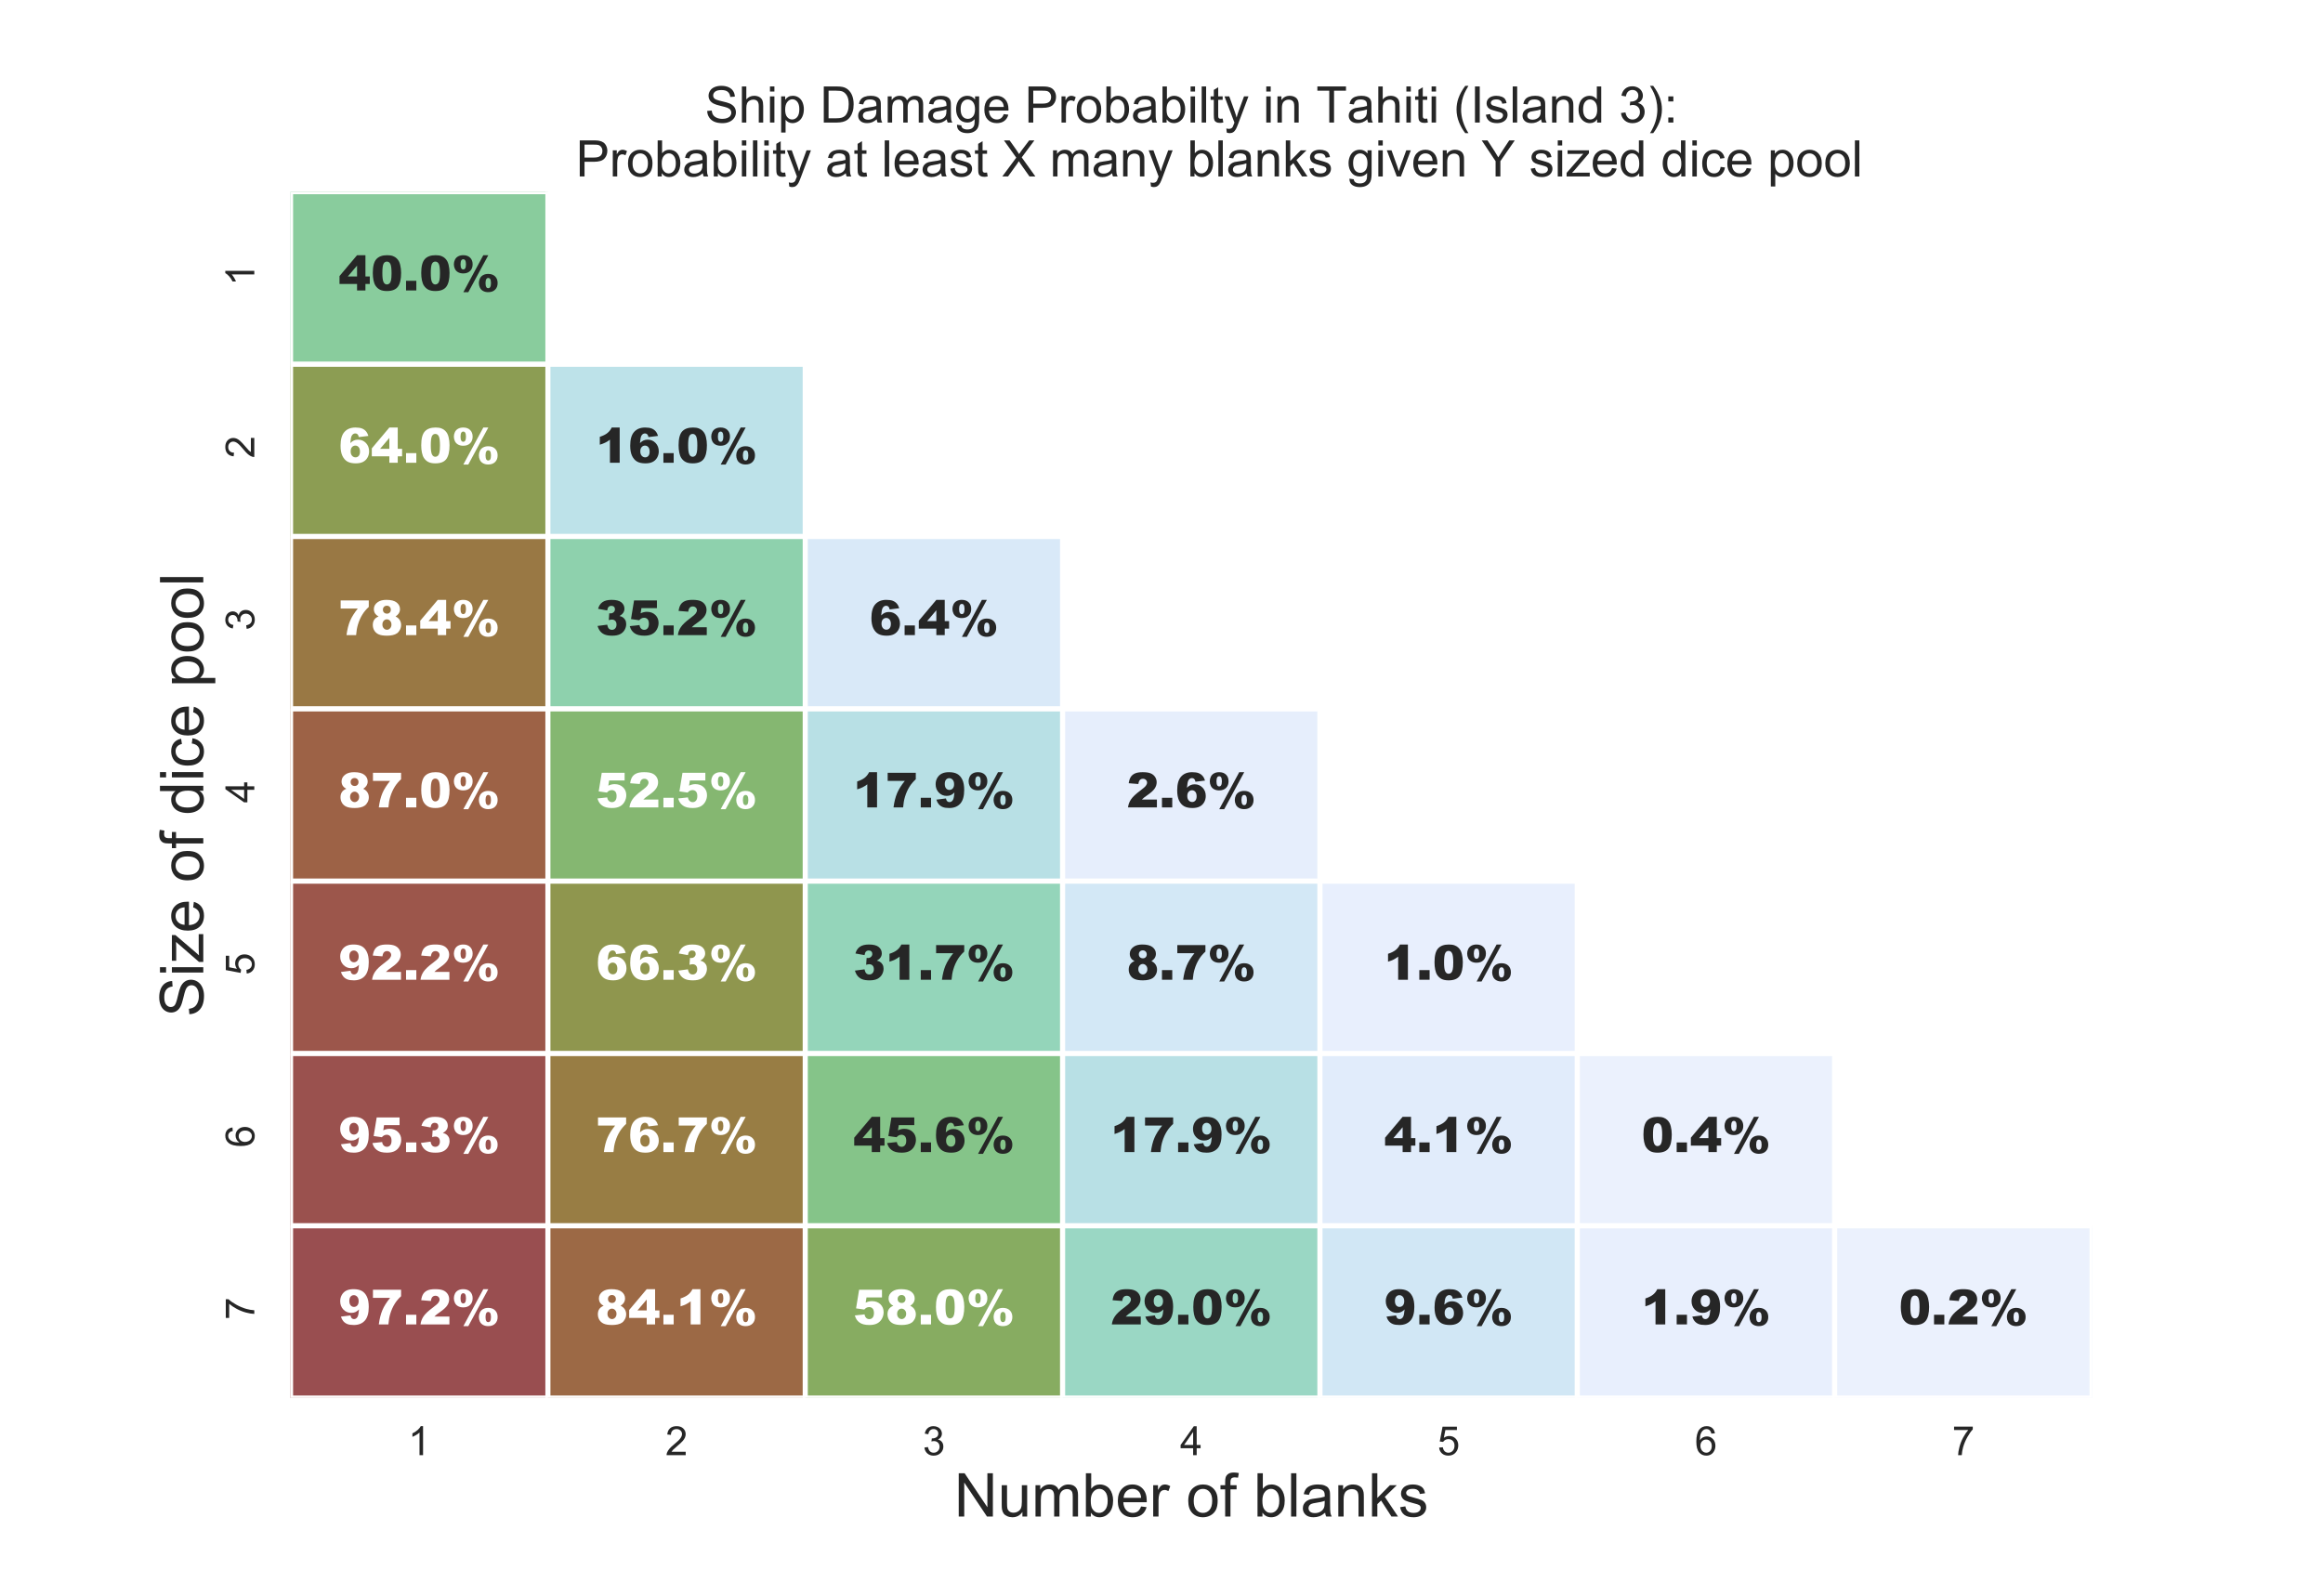 <?xml version="1.0" encoding="utf-8" standalone="no"?>
<!DOCTYPE svg PUBLIC "-//W3C//DTD SVG 1.1//EN"
  "http://www.w3.org/Graphics/SVG/1.1/DTD/svg11.dtd">
<!-- Created with matplotlib (http://matplotlib.org/) -->
<svg height="633pt" version="1.1" viewBox="0 0 921 633" width="921pt" xmlns="http://www.w3.org/2000/svg" xmlns:xlink="http://www.w3.org/1999/xlink">
 <defs>
  <style type="text/css">
*{stroke-linecap:butt;stroke-linejoin:round;}
  </style>
 </defs>
 <g id="figure_1">
  <g id="patch_1">
   <path d="M 0 633.6 
L 921.6 633.6 
L 921.6 0 
L 0 0 
z
" style="fill:#ffffff;"/>
  </g>
  <g id="axes_1">
   <g id="patch_2">
    <path d="M 115.2 554.4 
L 829.44 554.4 
L 829.44 76.032 
L 115.2 76.032 
z
" style="fill:#ffffff;"/>
   </g>
   <g id="matplotlib.axis_1">
    <g id="xtick_1">
     <g id="line2d_1"/>
     <g id="text_1">
      <!-- 1 -->
      <defs>
       <path d="M 37.25 0 
L 28.469 0 
L 28.469 56 
Q 25.297 52.984 20.141 49.953 
Q 14.984 46.922 10.891 45.406 
L 10.891 53.906 
Q 18.266 57.375 23.781 62.297 
Q 29.297 67.234 31.594 71.875 
L 37.25 71.875 
z
" id="ArialMT-31"/>
      </defs>
      <g style="fill:#262626;" transform="translate(161.768 577.053)scale(0.16 -0.16)">
       <use xlink:href="#ArialMT-31"/>
      </g>
     </g>
    </g>
    <g id="xtick_2">
     <g id="line2d_2"/>
     <g id="text_2">
      <!-- 2 -->
      <defs>
       <path d="M 50.344 8.453 
L 50.344 0 
L 3.031 0 
Q 2.938 3.172 4.047 6.109 
Q 5.859 10.938 9.828 15.625 
Q 13.812 20.312 21.344 26.469 
Q 33.016 36.031 37.109 41.625 
Q 41.219 47.219 41.219 52.203 
Q 41.219 57.422 37.469 61 
Q 33.734 64.594 27.734 64.594 
Q 21.391 64.594 17.578 60.781 
Q 13.766 56.984 13.719 50.25 
L 4.688 51.172 
Q 5.609 61.281 11.656 66.578 
Q 17.719 71.875 27.938 71.875 
Q 38.234 71.875 44.234 66.156 
Q 50.25 60.453 50.25 52 
Q 50.25 47.703 48.484 43.547 
Q 46.734 39.406 42.656 34.812 
Q 38.578 30.219 29.109 22.219 
Q 21.188 15.578 18.938 13.203 
Q 16.703 10.844 15.234 8.453 
z
" id="ArialMT-32"/>
      </defs>
      <g style="fill:#262626;" transform="translate(263.803 577.053)scale(0.16 -0.16)">
       <use xlink:href="#ArialMT-32"/>
      </g>
     </g>
    </g>
    <g id="xtick_3">
     <g id="line2d_3"/>
     <g id="text_3">
      <!-- 3 -->
      <defs>
       <path d="M 4.203 18.891 
L 12.984 20.062 
Q 14.5 12.594 18.141 9.297 
Q 21.781 6 27 6 
Q 33.203 6 37.469 10.297 
Q 41.75 14.594 41.75 20.953 
Q 41.75 27 37.797 30.922 
Q 33.844 34.859 27.734 34.859 
Q 25.25 34.859 21.531 33.891 
L 22.516 41.609 
Q 23.391 41.5 23.922 41.5 
Q 29.547 41.5 34.031 44.422 
Q 38.531 47.359 38.531 53.469 
Q 38.531 58.297 35.25 61.469 
Q 31.984 64.656 26.812 64.656 
Q 21.688 64.656 18.266 61.422 
Q 14.844 58.203 13.875 51.766 
L 5.078 53.328 
Q 6.688 62.156 12.391 67.016 
Q 18.109 71.875 26.609 71.875 
Q 32.469 71.875 37.391 69.359 
Q 42.328 66.844 44.938 62.5 
Q 47.562 58.156 47.562 53.266 
Q 47.562 48.641 45.062 44.828 
Q 42.578 41.016 37.703 38.766 
Q 44.047 37.312 47.562 32.688 
Q 51.078 28.078 51.078 21.141 
Q 51.078 11.766 44.234 5.25 
Q 37.406 -1.266 26.953 -1.266 
Q 17.531 -1.266 11.297 4.344 
Q 5.078 9.969 4.203 18.891 
" id="ArialMT-33"/>
      </defs>
      <g style="fill:#262626;" transform="translate(365.837 577.053)scale(0.16 -0.16)">
       <use xlink:href="#ArialMT-33"/>
      </g>
     </g>
    </g>
    <g id="xtick_4">
     <g id="line2d_4"/>
     <g id="text_4">
      <!-- 4 -->
      <defs>
       <path d="M 32.328 0 
L 32.328 17.141 
L 1.266 17.141 
L 1.266 25.203 
L 33.938 71.578 
L 41.109 71.578 
L 41.109 25.203 
L 50.781 25.203 
L 50.781 17.141 
L 41.109 17.141 
L 41.109 0 
z
M 32.328 25.203 
L 32.328 57.469 
L 9.906 25.203 
z
" id="ArialMT-34"/>
      </defs>
      <g style="fill:#262626;" transform="translate(467.871 577.053)scale(0.16 -0.16)">
       <use xlink:href="#ArialMT-34"/>
      </g>
     </g>
    </g>
    <g id="xtick_5">
     <g id="line2d_5"/>
     <g id="text_5">
      <!-- 5 -->
      <defs>
       <path d="M 4.156 18.75 
L 13.375 19.531 
Q 14.406 12.797 18.141 9.391 
Q 21.875 6 27.156 6 
Q 33.5 6 37.891 10.781 
Q 42.281 15.578 42.281 23.484 
Q 42.281 31 38.062 35.344 
Q 33.844 39.703 27 39.703 
Q 22.75 39.703 19.328 37.766 
Q 15.922 35.844 13.969 32.766 
L 5.719 33.844 
L 12.641 70.609 
L 48.25 70.609 
L 48.25 62.203 
L 19.672 62.203 
L 15.828 42.969 
Q 22.266 47.469 29.344 47.469 
Q 38.719 47.469 45.156 40.969 
Q 51.609 34.469 51.609 24.266 
Q 51.609 14.547 45.953 7.469 
Q 39.062 -1.219 27.156 -1.219 
Q 17.391 -1.219 11.203 4.25 
Q 5.031 9.719 4.156 18.75 
" id="ArialMT-35"/>
      </defs>
      <g style="fill:#262626;" transform="translate(569.906 577.053)scale(0.16 -0.16)">
       <use xlink:href="#ArialMT-35"/>
      </g>
     </g>
    </g>
    <g id="xtick_6">
     <g id="line2d_6"/>
     <g id="text_6">
      <!-- 6 -->
      <defs>
       <path d="M 49.75 54.047 
L 41.016 53.375 
Q 39.844 58.547 37.703 60.891 
Q 34.125 64.656 28.906 64.656 
Q 24.703 64.656 21.531 62.312 
Q 17.391 59.281 14.984 53.469 
Q 12.594 47.656 12.5 36.922 
Q 15.672 41.75 20.266 44.094 
Q 24.859 46.438 29.891 46.438 
Q 38.672 46.438 44.844 39.969 
Q 51.031 33.5 51.031 23.25 
Q 51.031 16.5 48.125 10.719 
Q 45.219 4.938 40.141 1.859 
Q 35.062 -1.219 28.609 -1.219 
Q 17.625 -1.219 10.688 6.859 
Q 3.766 14.938 3.766 33.5 
Q 3.766 54.25 11.422 63.672 
Q 18.109 71.875 29.438 71.875 
Q 37.891 71.875 43.281 67.141 
Q 48.688 62.406 49.75 54.047 
M 13.875 23.188 
Q 13.875 18.656 15.797 14.5 
Q 17.719 10.359 21.188 8.172 
Q 24.656 6 28.469 6 
Q 34.031 6 38.031 10.484 
Q 42.047 14.984 42.047 22.703 
Q 42.047 30.125 38.078 34.391 
Q 34.125 38.672 28.125 38.672 
Q 22.172 38.672 18.016 34.391 
Q 13.875 30.125 13.875 23.188 
" id="ArialMT-36"/>
      </defs>
      <g style="fill:#262626;" transform="translate(671.94 577.053)scale(0.16 -0.16)">
       <use xlink:href="#ArialMT-36"/>
      </g>
     </g>
    </g>
    <g id="xtick_7">
     <g id="line2d_7"/>
     <g id="text_7">
      <!-- 7 -->
      <defs>
       <path d="M 4.734 62.203 
L 4.734 70.656 
L 51.078 70.656 
L 51.078 63.812 
Q 44.234 56.547 37.516 44.484 
Q 30.812 32.422 27.156 19.672 
Q 24.516 10.688 23.781 0 
L 14.75 0 
Q 14.891 8.453 18.062 20.406 
Q 21.234 32.375 27.172 43.484 
Q 33.109 54.594 39.797 62.203 
z
" id="ArialMT-37"/>
      </defs>
      <g style="fill:#262626;" transform="translate(773.974 577.053)scale(0.16 -0.16)">
       <use xlink:href="#ArialMT-37"/>
      </g>
     </g>
    </g>
    <g id="text_8">
     <!-- Number of blanks -->
     <defs>
      <path d="M 7.625 0 
L 7.625 71.578 
L 17.328 71.578 
L 54.938 15.375 
L 54.938 71.578 
L 64.016 71.578 
L 64.016 0 
L 54.297 0 
L 16.703 56.25 
L 16.703 0 
z
" id="ArialMT-4e"/>
      <path d="M 40.578 0 
L 40.578 7.625 
Q 34.516 -1.172 24.125 -1.172 
Q 19.531 -1.172 15.547 0.578 
Q 11.578 2.344 9.641 5 
Q 7.719 7.672 6.938 11.531 
Q 6.391 14.109 6.391 19.734 
L 6.391 51.859 
L 15.188 51.859 
L 15.188 23.094 
Q 15.188 16.219 15.719 13.812 
Q 16.547 10.359 19.234 8.375 
Q 21.922 6.391 25.875 6.391 
Q 29.828 6.391 33.297 8.422 
Q 36.766 10.453 38.203 13.938 
Q 39.656 17.438 39.656 24.078 
L 39.656 51.859 
L 48.438 51.859 
L 48.438 0 
z
" id="ArialMT-75"/>
      <path d="M 6.594 0 
L 6.594 51.859 
L 14.453 51.859 
L 14.453 44.578 
Q 16.891 48.391 20.938 50.703 
Q 25 53.031 30.172 53.031 
Q 35.938 53.031 39.625 50.641 
Q 43.312 48.25 44.828 43.953 
Q 50.984 53.031 60.844 53.031 
Q 68.562 53.031 72.703 48.75 
Q 76.859 44.484 76.859 35.594 
L 76.859 0 
L 68.109 0 
L 68.109 32.672 
Q 68.109 37.938 67.25 40.25 
Q 66.406 42.578 64.156 43.984 
Q 61.922 45.406 58.891 45.406 
Q 53.422 45.406 49.797 41.766 
Q 46.188 38.141 46.188 30.125 
L 46.188 0 
L 37.406 0 
L 37.406 33.688 
Q 37.406 39.547 35.25 42.469 
Q 33.109 45.406 28.219 45.406 
Q 24.516 45.406 21.359 43.453 
Q 18.219 41.5 16.797 37.734 
Q 15.375 33.984 15.375 26.906 
L 15.375 0 
z
" id="ArialMT-6d"/>
      <path d="M 14.703 0 
L 6.547 0 
L 6.547 71.578 
L 15.328 71.578 
L 15.328 46.047 
Q 20.906 53.031 29.547 53.031 
Q 34.328 53.031 38.594 51.094 
Q 42.875 49.172 45.625 45.672 
Q 48.391 42.188 49.953 37.25 
Q 51.516 32.328 51.516 26.703 
Q 51.516 13.375 44.922 6.094 
Q 38.328 -1.172 29.109 -1.172 
Q 19.922 -1.172 14.703 6.5 
z
M 14.594 26.312 
Q 14.594 17 17.141 12.844 
Q 21.297 6.062 28.375 6.062 
Q 34.125 6.062 38.328 11.062 
Q 42.531 16.062 42.531 25.984 
Q 42.531 36.141 38.5 40.969 
Q 34.469 45.797 28.766 45.797 
Q 23 45.797 18.797 40.797 
Q 14.594 35.797 14.594 26.312 
" id="ArialMT-62"/>
      <path d="M 42.094 16.703 
L 51.172 15.578 
Q 49.031 7.625 43.219 3.219 
Q 37.406 -1.172 28.375 -1.172 
Q 17 -1.172 10.328 5.828 
Q 3.656 12.844 3.656 25.484 
Q 3.656 38.578 10.391 45.797 
Q 17.141 53.031 27.875 53.031 
Q 38.281 53.031 44.875 45.953 
Q 51.469 38.875 51.469 26.031 
Q 51.469 25.25 51.422 23.688 
L 12.75 23.688 
Q 13.234 15.141 17.578 10.594 
Q 21.922 6.062 28.422 6.062 
Q 33.25 6.062 36.672 8.594 
Q 40.094 11.141 42.094 16.703 
M 13.234 30.906 
L 42.188 30.906 
Q 41.609 37.453 38.875 40.719 
Q 34.672 45.797 27.984 45.797 
Q 21.922 45.797 17.797 41.75 
Q 13.672 37.703 13.234 30.906 
" id="ArialMT-65"/>
      <path d="M 6.5 0 
L 6.5 51.859 
L 14.406 51.859 
L 14.406 44 
Q 17.438 49.516 20 51.266 
Q 22.562 53.031 25.641 53.031 
Q 30.078 53.031 34.672 50.203 
L 31.641 42.047 
Q 28.422 43.953 25.203 43.953 
Q 22.312 43.953 20.016 42.219 
Q 17.719 40.484 16.75 37.406 
Q 15.281 32.719 15.281 27.156 
L 15.281 0 
z
" id="ArialMT-72"/>
      <path id="ArialMT-20"/>
      <path d="M 3.328 25.922 
Q 3.328 40.328 11.328 47.266 
Q 18.016 53.031 27.641 53.031 
Q 38.328 53.031 45.109 46.016 
Q 51.906 39.016 51.906 26.656 
Q 51.906 16.656 48.906 10.906 
Q 45.906 5.172 40.156 2 
Q 34.422 -1.172 27.641 -1.172 
Q 16.75 -1.172 10.031 5.812 
Q 3.328 12.797 3.328 25.922 
M 12.359 25.922 
Q 12.359 15.969 16.703 11.016 
Q 21.047 6.062 27.641 6.062 
Q 34.188 6.062 38.531 11.031 
Q 42.875 16.016 42.875 26.219 
Q 42.875 35.844 38.5 40.797 
Q 34.125 45.75 27.641 45.75 
Q 21.047 45.75 16.703 40.812 
Q 12.359 35.891 12.359 25.922 
" id="ArialMT-6f"/>
      <path d="M 8.688 0 
L 8.688 45.016 
L 0.922 45.016 
L 0.922 51.859 
L 8.688 51.859 
L 8.688 57.375 
Q 8.688 62.594 9.625 65.141 
Q 10.891 68.562 14.078 70.672 
Q 17.281 72.797 23.047 72.797 
Q 26.766 72.797 31.25 71.922 
L 29.938 64.266 
Q 27.203 64.75 24.75 64.75 
Q 20.75 64.75 19.094 63.031 
Q 17.438 61.328 17.438 56.641 
L 17.438 51.859 
L 27.547 51.859 
L 27.547 45.016 
L 17.438 45.016 
L 17.438 0 
z
" id="ArialMT-66"/>
      <path d="M 6.391 0 
L 6.391 71.578 
L 15.188 71.578 
L 15.188 0 
z
" id="ArialMT-6c"/>
      <path d="M 40.438 6.391 
Q 35.547 2.25 31.031 0.531 
Q 26.516 -1.172 21.344 -1.172 
Q 12.797 -1.172 8.203 3 
Q 3.609 7.172 3.609 13.672 
Q 3.609 17.484 5.344 20.625 
Q 7.078 23.781 9.891 25.688 
Q 12.703 27.594 16.219 28.562 
Q 18.797 29.25 24.031 29.891 
Q 34.672 31.156 39.703 32.906 
Q 39.75 34.719 39.75 35.203 
Q 39.75 40.578 37.25 42.781 
Q 33.891 45.75 27.25 45.75 
Q 21.047 45.75 18.094 43.578 
Q 15.141 41.406 13.719 35.891 
L 5.125 37.062 
Q 6.297 42.578 8.984 45.969 
Q 11.672 49.359 16.75 51.188 
Q 21.828 53.031 28.516 53.031 
Q 35.156 53.031 39.297 51.469 
Q 43.453 49.906 45.406 47.531 
Q 47.359 45.172 48.141 41.547 
Q 48.578 39.312 48.578 33.453 
L 48.578 21.734 
Q 48.578 9.469 49.141 6.219 
Q 49.703 2.984 51.375 0 
L 42.188 0 
Q 40.828 2.734 40.438 6.391 
M 39.703 26.031 
Q 34.906 24.078 25.344 22.703 
Q 19.922 21.922 17.672 20.938 
Q 15.438 19.969 14.203 18.094 
Q 12.984 16.219 12.984 13.922 
Q 12.984 10.406 15.641 8.062 
Q 18.312 5.719 23.438 5.719 
Q 28.516 5.719 32.469 7.938 
Q 36.422 10.156 38.281 14.016 
Q 39.703 17 39.703 22.797 
z
" id="ArialMT-61"/>
      <path d="M 6.594 0 
L 6.594 51.859 
L 14.5 51.859 
L 14.5 44.484 
Q 20.219 53.031 31 53.031 
Q 35.688 53.031 39.625 51.344 
Q 43.562 49.656 45.516 46.922 
Q 47.469 44.188 48.25 40.438 
Q 48.734 37.984 48.734 31.891 
L 48.734 0 
L 39.938 0 
L 39.938 31.547 
Q 39.938 36.922 38.906 39.578 
Q 37.891 42.234 35.281 43.812 
Q 32.672 45.406 29.156 45.406 
Q 23.531 45.406 19.453 41.844 
Q 15.375 38.281 15.375 28.328 
L 15.375 0 
z
" id="ArialMT-6e"/>
      <path d="M 6.641 0 
L 6.641 71.578 
L 15.438 71.578 
L 15.438 30.766 
L 36.234 51.859 
L 47.609 51.859 
L 27.781 32.625 
L 49.609 0 
L 38.766 0 
L 21.625 26.516 
L 15.438 20.562 
L 15.438 0 
z
" id="ArialMT-6b"/>
      <path d="M 3.078 15.484 
L 11.766 16.844 
Q 12.5 11.625 15.844 8.844 
Q 19.188 6.062 25.203 6.062 
Q 31.25 6.062 34.172 8.516 
Q 37.109 10.984 37.109 14.312 
Q 37.109 17.281 34.516 19 
Q 32.719 20.172 25.531 21.969 
Q 15.875 24.422 12.141 26.203 
Q 8.406 27.984 6.469 31.125 
Q 4.547 34.281 4.547 38.094 
Q 4.547 41.547 6.125 44.5 
Q 7.719 47.469 10.453 49.422 
Q 12.5 50.922 16.031 51.969 
Q 19.578 53.031 23.641 53.031 
Q 29.734 53.031 34.344 51.266 
Q 38.969 49.516 41.156 46.5 
Q 43.359 43.5 44.188 38.484 
L 35.594 37.312 
Q 35.016 41.312 32.203 43.547 
Q 29.391 45.797 24.266 45.797 
Q 18.219 45.797 15.625 43.797 
Q 13.031 41.797 13.031 39.109 
Q 13.031 37.406 14.109 36.031 
Q 15.188 34.625 17.484 33.688 
Q 18.797 33.203 25.25 31.453 
Q 34.578 28.953 38.25 27.359 
Q 41.938 25.781 44.031 22.75 
Q 46.141 19.734 46.141 15.234 
Q 46.141 10.844 43.578 6.953 
Q 41.016 3.078 36.172 0.953 
Q 31.344 -1.172 25.25 -1.172 
Q 15.141 -1.172 9.844 3.031 
Q 4.547 7.234 3.078 15.484 
" id="ArialMT-73"/>
     </defs>
     <g style="fill:#262626;" transform="translate(378.283 601.411)scale(0.24 -0.24)">
      <use xlink:href="#ArialMT-4e"/>
      <use x="72.217" xlink:href="#ArialMT-75"/>
      <use x="127.832" xlink:href="#ArialMT-6d"/>
      <use x="211.133" xlink:href="#ArialMT-62"/>
      <use x="266.748" xlink:href="#ArialMT-65"/>
      <use x="322.363" xlink:href="#ArialMT-72"/>
      <use x="355.664" xlink:href="#ArialMT-20"/>
      <use x="383.447" xlink:href="#ArialMT-6f"/>
      <use x="439.062" xlink:href="#ArialMT-66"/>
      <use x="466.846" xlink:href="#ArialMT-20"/>
      <use x="494.629" xlink:href="#ArialMT-62"/>
      <use x="550.244" xlink:href="#ArialMT-6c"/>
      <use x="572.461" xlink:href="#ArialMT-61"/>
      <use x="628.076" xlink:href="#ArialMT-6e"/>
      <use x="683.691" xlink:href="#ArialMT-6b"/>
      <use x="733.691" xlink:href="#ArialMT-73"/>
     </g>
    </g>
   </g>
   <g id="matplotlib.axis_2">
    <g id="ytick_1">
     <g id="line2d_8"/>
     <g id="text_9">
      <!-- 7 -->
      <g style="fill:#262626;" transform="translate(100.82 523.402)rotate(-90)scale(0.16 -0.16)">
       <use xlink:href="#ArialMT-37"/>
      </g>
     </g>
    </g>
    <g id="ytick_2">
     <g id="line2d_9"/>
     <g id="text_10">
      <!-- 6 -->
      <g style="fill:#262626;" transform="translate(100.82 455.064)rotate(-90)scale(0.16 -0.16)">
       <use xlink:href="#ArialMT-36"/>
      </g>
     </g>
    </g>
    <g id="ytick_3">
     <g id="line2d_10"/>
     <g id="text_11">
      <!-- 5 -->
      <g style="fill:#262626;" transform="translate(100.82 386.726)rotate(-90)scale(0.16 -0.16)">
       <use xlink:href="#ArialMT-35"/>
      </g>
     </g>
    </g>
    <g id="ytick_4">
     <g id="line2d_11"/>
     <g id="text_12">
      <!-- 4 -->
      <g style="fill:#262626;" transform="translate(100.82 318.387)rotate(-90)scale(0.16 -0.16)">
       <use xlink:href="#ArialMT-34"/>
      </g>
     </g>
    </g>
    <g id="ytick_5">
     <g id="line2d_12"/>
     <g id="text_13">
      <!-- 3 -->
      <g style="fill:#262626;" transform="translate(100.82 250.049)rotate(-90)scale(0.16 -0.16)">
       <use xlink:href="#ArialMT-33"/>
      </g>
     </g>
    </g>
    <g id="ytick_6">
     <g id="line2d_13"/>
     <g id="text_14">
      <!-- 2 -->
      <g style="fill:#262626;" transform="translate(100.82 181.711)rotate(-90)scale(0.16 -0.16)">
       <use xlink:href="#ArialMT-32"/>
      </g>
     </g>
    </g>
    <g id="ytick_7">
     <g id="line2d_14"/>
     <g id="text_15">
      <!-- 1 -->
      <g style="fill:#262626;" transform="translate(100.82 113.372)rotate(-90)scale(0.16 -0.16)">
       <use xlink:href="#ArialMT-31"/>
      </g>
     </g>
    </g>
    <g id="text_16">
     <!-- Size of dice pool -->
     <defs>
      <path d="M 4.5 23 
L 13.422 23.781 
Q 14.062 18.406 16.375 14.969 
Q 18.703 11.531 23.578 9.406 
Q 28.469 7.281 34.578 7.281 
Q 39.984 7.281 44.141 8.891 
Q 48.297 10.5 50.312 13.297 
Q 52.344 16.109 52.344 19.438 
Q 52.344 22.797 50.391 25.312 
Q 48.438 27.828 43.953 29.547 
Q 41.062 30.672 31.203 33.031 
Q 21.344 35.406 17.391 37.5 
Q 12.25 40.188 9.734 44.156 
Q 7.234 48.141 7.234 53.078 
Q 7.234 58.5 10.297 63.203 
Q 13.375 67.922 19.281 70.359 
Q 25.203 72.797 32.422 72.797 
Q 40.375 72.797 46.453 70.234 
Q 52.547 67.672 55.812 62.688 
Q 59.078 57.719 59.328 51.422 
L 50.25 50.734 
Q 49.516 57.516 45.281 60.984 
Q 41.062 64.453 32.812 64.453 
Q 24.219 64.453 20.281 61.297 
Q 16.359 58.156 16.359 53.719 
Q 16.359 49.859 19.141 47.359 
Q 21.875 44.875 33.422 42.266 
Q 44.969 39.656 49.266 37.703 
Q 55.516 34.812 58.484 30.391 
Q 61.469 25.984 61.469 20.219 
Q 61.469 14.5 58.203 9.438 
Q 54.938 4.391 48.797 1.578 
Q 42.672 -1.219 35.016 -1.219 
Q 25.297 -1.219 18.719 1.609 
Q 12.156 4.438 8.422 10.125 
Q 4.688 15.828 4.5 23 
" id="ArialMT-53"/>
      <path d="M 6.641 61.469 
L 6.641 71.578 
L 15.438 71.578 
L 15.438 61.469 
z
M 6.641 0 
L 6.641 51.859 
L 15.438 51.859 
L 15.438 0 
z
" id="ArialMT-69"/>
      <path d="M 1.953 0 
L 1.953 7.125 
L 34.969 45.016 
Q 29.344 44.734 25.047 44.734 
L 3.906 44.734 
L 3.906 51.859 
L 46.297 51.859 
L 46.297 46.047 
L 18.219 13.141 
L 12.797 7.125 
Q 18.703 7.562 23.875 7.562 
L 47.859 7.562 
L 47.859 0 
z
" id="ArialMT-7a"/>
      <path d="M 40.234 0 
L 40.234 6.547 
Q 35.297 -1.172 25.734 -1.172 
Q 19.531 -1.172 14.328 2.25 
Q 9.125 5.672 6.266 11.797 
Q 3.422 17.922 3.422 25.875 
Q 3.422 33.641 6 39.969 
Q 8.594 46.297 13.766 49.656 
Q 18.953 53.031 25.344 53.031 
Q 30.031 53.031 33.688 51.047 
Q 37.359 49.078 39.656 45.906 
L 39.656 71.578 
L 48.391 71.578 
L 48.391 0 
z
M 12.453 25.875 
Q 12.453 15.922 16.641 10.984 
Q 20.844 6.062 26.562 6.062 
Q 32.328 6.062 36.344 10.766 
Q 40.375 15.484 40.375 25.141 
Q 40.375 35.797 36.266 40.766 
Q 32.172 45.75 26.172 45.75 
Q 20.312 45.75 16.375 40.969 
Q 12.453 36.188 12.453 25.875 
" id="ArialMT-64"/>
      <path d="M 40.438 19 
L 49.078 17.875 
Q 47.656 8.938 41.812 3.875 
Q 35.984 -1.172 27.484 -1.172 
Q 16.844 -1.172 10.375 5.781 
Q 3.906 12.75 3.906 25.734 
Q 3.906 34.125 6.688 40.422 
Q 9.469 46.734 15.156 49.875 
Q 20.844 53.031 27.547 53.031 
Q 35.984 53.031 41.359 48.75 
Q 46.734 44.484 48.25 36.625 
L 39.703 35.297 
Q 38.484 40.531 35.375 43.156 
Q 32.281 45.797 27.875 45.797 
Q 21.234 45.797 17.078 41.031 
Q 12.938 36.281 12.938 25.984 
Q 12.938 15.531 16.938 10.797 
Q 20.953 6.062 27.391 6.062 
Q 32.562 6.062 36.031 9.234 
Q 39.5 12.406 40.438 19 
" id="ArialMT-63"/>
      <path d="M 6.594 -19.875 
L 6.594 51.859 
L 14.594 51.859 
L 14.594 45.125 
Q 17.438 49.078 21 51.047 
Q 24.562 53.031 29.641 53.031 
Q 36.281 53.031 41.359 49.609 
Q 46.438 46.188 49.016 39.953 
Q 51.609 33.734 51.609 26.312 
Q 51.609 18.359 48.75 11.984 
Q 45.906 5.609 40.453 2.219 
Q 35.016 -1.172 29 -1.172 
Q 24.609 -1.172 21.109 0.688 
Q 17.625 2.547 15.375 5.375 
L 15.375 -19.875 
z
M 14.547 25.641 
Q 14.547 15.625 18.594 10.844 
Q 22.656 6.062 28.422 6.062 
Q 34.281 6.062 38.453 11.016 
Q 42.625 15.969 42.625 26.375 
Q 42.625 36.281 38.547 41.203 
Q 34.469 46.141 28.812 46.141 
Q 23.188 46.141 18.859 40.891 
Q 14.547 35.641 14.547 25.641 
" id="ArialMT-70"/>
     </defs>
     <g style="fill:#262626;" transform="translate(80.597 403.266)rotate(-90)scale(0.24 -0.24)">
      <use xlink:href="#ArialMT-53"/>
      <use x="66.699" xlink:href="#ArialMT-69"/>
      <use x="88.916" xlink:href="#ArialMT-7a"/>
      <use x="138.916" xlink:href="#ArialMT-65"/>
      <use x="194.531" xlink:href="#ArialMT-20"/>
      <use x="222.314" xlink:href="#ArialMT-6f"/>
      <use x="277.93" xlink:href="#ArialMT-66"/>
      <use x="305.713" xlink:href="#ArialMT-20"/>
      <use x="333.496" xlink:href="#ArialMT-64"/>
      <use x="389.111" xlink:href="#ArialMT-69"/>
      <use x="411.328" xlink:href="#ArialMT-63"/>
      <use x="461.328" xlink:href="#ArialMT-65"/>
      <use x="516.943" xlink:href="#ArialMT-20"/>
      <use x="544.727" xlink:href="#ArialMT-70"/>
      <use x="600.342" xlink:href="#ArialMT-6f"/>
      <use x="655.957" xlink:href="#ArialMT-6f"/>
      <use x="711.572" xlink:href="#ArialMT-6c"/>
     </g>
    </g>
   </g>
   <g id="QuadMesh_1">
    <path clip-path="url(#p45ca49df31)" d="M 115.2 554.4 
L 217.234 554.4 
L 217.234 486.062 
L 115.2 486.062 
L 115.2 554.4 
" style="fill:#994e50;stroke:#ffffff;stroke-width:2;"/>
    <path clip-path="url(#p45ca49df31)" d="M 217.234 554.4 
L 319.269 554.4 
L 319.269 486.062 
L 217.234 486.062 
L 217.234 554.4 
" style="fill:#9c6945;stroke:#ffffff;stroke-width:2;"/>
    <path clip-path="url(#p45ca49df31)" d="M 319.269 554.4 
L 421.303 554.4 
L 421.303 486.062 
L 319.269 486.062 
L 319.269 554.4 
" style="fill:#87ac61;stroke:#ffffff;stroke-width:2;"/>
    <path clip-path="url(#p45ca49df31)" d="M 421.303 554.4 
L 523.337 554.4 
L 523.337 486.062 
L 421.303 486.062 
L 421.303 554.4 
" style="fill:#9ad7c4;stroke:#ffffff;stroke-width:2;"/>
    <path clip-path="url(#p45ca49df31)" d="M 523.337 554.4 
L 625.371 554.4 
L 625.371 486.062 
L 523.337 486.062 
L 523.337 554.4 
" style="fill:#d1e7f5;stroke:#ffffff;stroke-width:2;"/>
    <path clip-path="url(#p45ca49df31)" d="M 625.371 554.4 
L 727.406 554.4 
L 727.406 486.062 
L 625.371 486.062 
L 625.371 554.4 
" style="fill:#e8effd;stroke:#ffffff;stroke-width:2;"/>
    <path clip-path="url(#p45ca49df31)" d="M 727.406 554.4 
L 829.44 554.4 
L 829.44 486.062 
L 727.406 486.062 
L 727.406 554.4 
" style="fill:#ebf1fd;stroke:#ffffff;stroke-width:2;"/>
    <path clip-path="url(#p45ca49df31)" d="M 115.2 486.062 
L 217.234 486.062 
L 217.234 417.723 
L 115.2 417.723 
L 115.2 486.062 
" style="fill:#9a514e;stroke:#ffffff;stroke-width:2;"/>
    <path clip-path="url(#p45ca49df31)" d="M 217.234 486.062 
L 319.269 486.062 
L 319.269 417.723 
L 217.234 417.723 
L 217.234 486.062 
" style="fill:#987d44;stroke:#ffffff;stroke-width:2;"/>
    <path clip-path="url(#p45ca49df31)" d="M 319.269 486.062 
L 421.303 486.062 
L 421.303 417.723 
L 319.269 417.723 
L 319.269 486.062 
" style="fill:#85c489;stroke:#ffffff;stroke-width:2;"/>
    <path clip-path="url(#p45ca49df31)" d="M 421.303 486.062 
L 523.337 486.062 
L 523.337 417.723 
L 421.303 417.723 
L 421.303 486.062 
" style="fill:#b8e0e5;stroke:#ffffff;stroke-width:2;"/>
    <path clip-path="url(#p45ca49df31)" d="M 523.337 486.062 
L 625.371 486.062 
L 625.371 417.723 
L 523.337 417.723 
L 523.337 486.062 
" style="fill:#e1ecfb;stroke:#ffffff;stroke-width:2;"/>
    <path clip-path="url(#p45ca49df31)" d="M 625.371 486.062 
L 727.406 486.062 
L 727.406 417.723 
L 625.371 417.723 
L 625.371 486.062 
" style="fill:#ebf1fd;stroke:#ffffff;stroke-width:2;"/>
    <path clip-path="url(#p45ca49df31)" d="M 727.406 486.062 
L 829.44 486.062 
L 829.44 417.723 
L 727.406 417.723 
L 727.406 486.062 
" style="fill:none;stroke:#ffffff;stroke-width:2;"/>
    <path clip-path="url(#p45ca49df31)" d="M 115.2 417.723 
L 217.234 417.723 
L 217.234 349.385 
L 115.2 349.385 
L 115.2 417.723 
" style="fill:#9c564b;stroke:#ffffff;stroke-width:2;"/>
    <path clip-path="url(#p45ca49df31)" d="M 217.234 417.723 
L 319.269 417.723 
L 319.269 349.385 
L 217.234 349.385 
L 217.234 417.723 
" style="fill:#8f964e;stroke:#ffffff;stroke-width:2;"/>
    <path clip-path="url(#p45ca49df31)" d="M 319.269 417.723 
L 421.303 417.723 
L 421.303 349.385 
L 319.269 349.385 
L 319.269 417.723 
" style="fill:#94d5ba;stroke:#ffffff;stroke-width:2;"/>
    <path clip-path="url(#p45ca49df31)" d="M 421.303 417.723 
L 523.337 417.723 
L 523.337 349.385 
L 421.303 349.385 
L 421.303 417.723 
" style="fill:#d3e8f6;stroke:#ffffff;stroke-width:2;"/>
    <path clip-path="url(#p45ca49df31)" d="M 523.337 417.723 
L 625.371 417.723 
L 625.371 349.385 
L 523.337 349.385 
L 523.337 417.723 
" style="fill:#e8effd;stroke:#ffffff;stroke-width:2;"/>
    <path clip-path="url(#p45ca49df31)" d="M 625.371 417.723 
L 727.406 417.723 
L 727.406 349.385 
L 625.371 349.385 
L 625.371 417.723 
" style="fill:none;stroke:#ffffff;stroke-width:2;"/>
    <path clip-path="url(#p45ca49df31)" d="M 727.406 417.723 
L 829.44 417.723 
L 829.44 349.385 
L 727.406 349.385 
L 727.406 417.723 
" style="fill:none;stroke:#ffffff;stroke-width:2;"/>
    <path clip-path="url(#p45ca49df31)" d="M 115.2 349.385 
L 217.234 349.385 
L 217.234 281.047 
L 115.2 281.047 
L 115.2 349.385 
" style="fill:#9d6246;stroke:#ffffff;stroke-width:2;"/>
    <path clip-path="url(#p45ca49df31)" d="M 217.234 349.385 
L 319.269 349.385 
L 319.269 281.047 
L 217.234 281.047 
L 217.234 349.385 
" style="fill:#85b771;stroke:#ffffff;stroke-width:2;"/>
    <path clip-path="url(#p45ca49df31)" d="M 319.269 349.385 
L 421.303 349.385 
L 421.303 281.047 
L 319.269 281.047 
L 319.269 349.385 
" style="fill:#b8e0e5;stroke:#ffffff;stroke-width:2;"/>
    <path clip-path="url(#p45ca49df31)" d="M 421.303 349.385 
L 523.337 349.385 
L 523.337 281.047 
L 421.303 281.047 
L 421.303 349.385 
" style="fill:#e6eefc;stroke:#ffffff;stroke-width:2;"/>
    <path clip-path="url(#p45ca49df31)" d="M 523.337 349.385 
L 625.371 349.385 
L 625.371 281.047 
L 523.337 281.047 
L 523.337 349.385 
" style="fill:none;stroke:#ffffff;stroke-width:2;"/>
    <path clip-path="url(#p45ca49df31)" d="M 625.371 349.385 
L 727.406 349.385 
L 727.406 281.047 
L 625.371 281.047 
L 625.371 349.385 
" style="fill:none;stroke:#ffffff;stroke-width:2;"/>
    <path clip-path="url(#p45ca49df31)" d="M 727.406 349.385 
L 829.44 349.385 
L 829.44 281.047 
L 727.406 281.047 
L 727.406 349.385 
" style="fill:none;stroke:#ffffff;stroke-width:2;"/>
    <path clip-path="url(#p45ca49df31)" d="M 115.2 281.047 
L 217.234 281.047 
L 217.234 212.709 
L 115.2 212.709 
L 115.2 281.047 
" style="fill:#997844;stroke:#ffffff;stroke-width:2;"/>
    <path clip-path="url(#p45ca49df31)" d="M 217.234 281.047 
L 319.269 281.047 
L 319.269 212.709 
L 217.234 212.709 
L 217.234 281.047 
" style="fill:#8ed1ad;stroke:#ffffff;stroke-width:2;"/>
    <path clip-path="url(#p45ca49df31)" d="M 319.269 281.047 
L 421.303 281.047 
L 421.303 212.709 
L 319.269 212.709 
L 319.269 281.047 
" style="fill:#d9e9f8;stroke:#ffffff;stroke-width:2;"/>
    <path clip-path="url(#p45ca49df31)" d="M 421.303 281.047 
L 523.337 281.047 
L 523.337 212.709 
L 421.303 212.709 
L 421.303 281.047 
" style="fill:none;stroke:#ffffff;stroke-width:2;"/>
    <path clip-path="url(#p45ca49df31)" d="M 523.337 281.047 
L 625.371 281.047 
L 625.371 212.709 
L 523.337 212.709 
L 523.337 281.047 
" style="fill:none;stroke:#ffffff;stroke-width:2;"/>
    <path clip-path="url(#p45ca49df31)" d="M 625.371 281.047 
L 727.406 281.047 
L 727.406 212.709 
L 625.371 212.709 
L 625.371 281.047 
" style="fill:none;stroke:#ffffff;stroke-width:2;"/>
    <path clip-path="url(#p45ca49df31)" d="M 727.406 281.047 
L 829.44 281.047 
L 829.44 212.709 
L 727.406 212.709 
L 727.406 281.047 
" style="fill:none;stroke:#ffffff;stroke-width:2;"/>
    <path clip-path="url(#p45ca49df31)" d="M 115.2 212.709 
L 217.234 212.709 
L 217.234 144.37 
L 115.2 144.37 
L 115.2 212.709 
" style="fill:#8c9d53;stroke:#ffffff;stroke-width:2;"/>
    <path clip-path="url(#p45ca49df31)" d="M 217.234 212.709 
L 319.269 212.709 
L 319.269 144.37 
L 217.234 144.37 
L 217.234 212.709 
" style="fill:#bde2e9;stroke:#ffffff;stroke-width:2;"/>
    <path clip-path="url(#p45ca49df31)" d="M 319.269 212.709 
L 421.303 212.709 
L 421.303 144.37 
L 319.269 144.37 
L 319.269 212.709 
" style="fill:none;stroke:#ffffff;stroke-width:2;"/>
    <path clip-path="url(#p45ca49df31)" d="M 421.303 212.709 
L 523.337 212.709 
L 523.337 144.37 
L 421.303 144.37 
L 421.303 212.709 
" style="fill:none;stroke:#ffffff;stroke-width:2;"/>
    <path clip-path="url(#p45ca49df31)" d="M 523.337 212.709 
L 625.371 212.709 
L 625.371 144.37 
L 523.337 144.37 
L 523.337 212.709 
" style="fill:none;stroke:#ffffff;stroke-width:2;"/>
    <path clip-path="url(#p45ca49df31)" d="M 625.371 212.709 
L 727.406 212.709 
L 727.406 144.37 
L 625.371 144.37 
L 625.371 212.709 
" style="fill:none;stroke:#ffffff;stroke-width:2;"/>
    <path clip-path="url(#p45ca49df31)" d="M 727.406 212.709 
L 829.44 212.709 
L 829.44 144.37 
L 727.406 144.37 
L 727.406 212.709 
" style="fill:none;stroke:#ffffff;stroke-width:2;"/>
    <path clip-path="url(#p45ca49df31)" d="M 115.2 144.37 
L 217.234 144.37 
L 217.234 76.032 
L 115.2 76.032 
L 115.2 144.37 
" style="fill:#89cc9d;stroke:#ffffff;stroke-width:2;"/>
    <path clip-path="url(#p45ca49df31)" d="M 217.234 144.37 
L 319.269 144.37 
L 319.269 76.032 
L 217.234 76.032 
L 217.234 144.37 
" style="fill:none;stroke:#ffffff;stroke-width:2;"/>
    <path clip-path="url(#p45ca49df31)" d="M 319.269 144.37 
L 421.303 144.37 
L 421.303 76.032 
L 319.269 76.032 
L 319.269 144.37 
" style="fill:none;stroke:#ffffff;stroke-width:2;"/>
    <path clip-path="url(#p45ca49df31)" d="M 421.303 144.37 
L 523.337 144.37 
L 523.337 76.032 
L 421.303 76.032 
L 421.303 144.37 
" style="fill:none;stroke:#ffffff;stroke-width:2;"/>
    <path clip-path="url(#p45ca49df31)" d="M 523.337 144.37 
L 625.371 144.37 
L 625.371 76.032 
L 523.337 76.032 
L 523.337 144.37 
" style="fill:none;stroke:#ffffff;stroke-width:2;"/>
    <path clip-path="url(#p45ca49df31)" d="M 625.371 144.37 
L 727.406 144.37 
L 727.406 76.032 
L 625.371 76.032 
L 625.371 144.37 
" style="fill:none;stroke:#ffffff;stroke-width:2;"/>
    <path clip-path="url(#p45ca49df31)" d="M 727.406 144.37 
L 829.44 144.37 
L 829.44 76.032 
L 727.406 76.032 
L 727.406 144.37 
" style="fill:none;stroke:#ffffff;stroke-width:2;"/>
   </g>
   <g id="text_17">
    <!-- 97.2% -->
    <defs>
     <path d="M 4.984 16.062 
L 24.75 18.562 
Q 25.531 14.406 27.391 12.688 
Q 29.25 10.984 31.938 10.984 
Q 36.719 10.984 39.406 15.828 
Q 41.359 19.391 42.328 30.906 
Q 38.766 27.25 35 25.531 
Q 31.25 23.828 26.312 23.828 
Q 16.703 23.828 10.078 30.656 
Q 3.469 37.5 3.469 47.953 
Q 3.469 55.078 6.828 60.938 
Q 10.203 66.797 16.109 69.797 
Q 22.016 72.797 30.953 72.797 
Q 41.703 72.797 48.188 69.109 
Q 54.688 65.438 58.562 57.391 
Q 62.453 49.359 62.453 36.188 
Q 62.453 16.797 54.297 7.781 
Q 46.141 -1.219 31.688 -1.219 
Q 23.141 -1.219 18.203 0.75 
Q 13.281 2.734 10 6.547 
Q 6.734 10.359 4.984 16.062 
M 41.609 48 
Q 41.609 53.812 38.672 57.109 
Q 35.75 60.406 31.547 60.406 
Q 27.594 60.406 24.969 57.422 
Q 22.359 54.438 22.359 48.484 
Q 22.359 42.484 25.062 39.312 
Q 27.781 36.141 31.844 36.141 
Q 36.031 36.141 38.812 39.203 
Q 41.609 42.281 41.609 48 
" id="Arial-Black-39"/>
     <path d="M 4.438 71.578 
L 62.5 71.578 
L 62.5 58.156 
Q 54.938 51.312 49.859 43.359 
Q 43.703 33.688 40.141 21.828 
Q 37.312 12.594 36.328 0 
L 16.5 0 
Q 18.844 17.531 23.875 29.391 
Q 28.906 41.266 39.797 54.781 
L 4.438 54.781 
z
" id="Arial-Black-37"/>
     <path d="M 6.062 19.922 
L 27.297 19.922 
L 27.297 0 
L 6.062 0 
z
" id="Arial-Black-2e"/>
     <path d="M 62.312 0 
L 2.641 0 
Q 3.656 8.844 8.859 16.625 
Q 14.062 24.422 28.375 35.016 
Q 37.109 41.5 39.547 44.875 
Q 42 48.25 42 51.266 
Q 42 54.547 39.578 56.859 
Q 37.156 59.188 33.5 59.188 
Q 29.688 59.188 27.266 56.781 
Q 24.859 54.391 24.031 48.344 
L 4.109 49.953 
Q 5.281 58.344 8.406 63.062 
Q 11.531 67.781 17.219 70.281 
Q 22.906 72.797 32.953 72.797 
Q 43.453 72.797 49.281 70.406 
Q 55.125 68.016 58.469 63.062 
Q 61.812 58.109 61.812 51.953 
Q 61.812 45.406 57.984 39.453 
Q 54.156 33.5 44.047 26.375 
Q 38.031 22.219 36 20.547 
Q 33.984 18.891 31.25 16.219 
L 62.312 16.219 
z
" id="Arial-Black-32"/>
     <path d="M 65.625 72.797 
L 75.922 72.797 
L 34.578 -3.656 
L 24.359 -3.656 
z
M 4.828 54 
Q 4.828 58.984 7 63.469 
Q 9.188 67.969 13.641 70.375 
Q 18.109 72.797 24.219 72.797 
Q 33.203 72.797 38.375 67.672 
Q 43.562 62.547 43.562 54 
Q 43.562 45.406 38.375 40.281 
Q 33.203 35.156 24.219 35.156 
Q 18.109 35.156 13.641 37.562 
Q 9.188 39.984 7 44.469 
Q 4.828 48.969 4.828 54 
M 18.562 53.906 
Q 18.562 47.859 20.516 45.125 
Q 21.781 43.312 24.219 43.312 
Q 26.656 43.312 27.875 45.125 
Q 29.828 47.859 29.828 53.906 
Q 29.828 59.906 27.875 62.703 
Q 26.656 64.453 24.219 64.453 
Q 21.781 64.453 20.516 62.703 
Q 18.562 59.969 18.562 53.906 
M 56.453 15.281 
Q 56.453 20.312 58.594 24.781 
Q 60.75 29.25 65.234 31.688 
Q 69.734 34.125 75.781 34.125 
Q 84.812 34.125 89.984 28.969 
Q 95.172 23.828 95.172 15.281 
Q 95.172 6.734 89.984 1.578 
Q 84.812 -3.562 75.781 -3.562 
Q 69.734 -3.562 65.234 -1.125 
Q 60.75 1.312 58.594 5.781 
Q 56.453 10.25 56.453 15.281 
M 70.172 15.188 
Q 70.172 9.125 72.125 6.391 
Q 73.344 4.641 75.781 4.641 
Q 78.219 4.641 79.5 6.391 
Q 81.453 9.125 81.453 15.188 
Q 81.453 21.234 79.5 24.031 
Q 78.219 25.781 75.781 25.781 
Q 73.344 25.781 72.125 23.969 
Q 70.172 21.234 70.172 15.188 
" id="Arial-Black-25"/>
    </defs>
    <g style="fill:#ffffff;" transform="translate(134.21 525.208)scale(0.192 -0.192)">
     <use xlink:href="#Arial-Black-39"/>
     <use x="66.699" xlink:href="#Arial-Black-37"/>
     <use x="133.398" xlink:href="#Arial-Black-2e"/>
     <use x="166.699" xlink:href="#Arial-Black-32"/>
     <use x="233.398" xlink:href="#Arial-Black-25"/>
    </g>
   </g>
   <g id="text_18">
    <!-- 84.1% -->
    <defs>
     <path d="M 16.062 38.484 
Q 11.375 40.969 9.234 44.047 
Q 6.297 48.25 6.297 53.719 
Q 6.297 62.703 14.75 68.406 
Q 21.344 72.797 32.172 72.797 
Q 46.531 72.797 53.391 67.328 
Q 60.25 61.859 60.25 53.562 
Q 60.25 48.734 57.516 44.531 
Q 55.469 41.406 51.078 38.484 
Q 56.891 35.688 59.734 31.094 
Q 62.594 26.516 62.594 20.953 
Q 62.594 15.578 60.125 10.906 
Q 57.672 6.25 54.078 3.703 
Q 50.484 1.172 45.141 -0.016 
Q 39.797 -1.219 33.734 -1.219 
Q 22.359 -1.219 16.359 1.469 
Q 10.359 4.156 7.234 9.375 
Q 4.109 14.594 4.109 21.047 
Q 4.109 27.344 7.031 31.703 
Q 9.969 36.078 16.062 38.484 
M 25 52.547 
Q 25 48.828 27.312 46.547 
Q 29.641 44.281 33.5 44.281 
Q 36.922 44.281 39.109 46.531 
Q 41.312 48.781 41.312 52.344 
Q 41.312 56.062 39.016 58.375 
Q 36.719 60.688 33.156 60.688 
Q 29.547 60.688 27.266 58.422 
Q 25 56.156 25 52.547 
M 23.922 21.734 
Q 23.922 17 26.797 13.984 
Q 29.688 10.984 33.406 10.984 
Q 36.969 10.984 39.797 14.031 
Q 42.625 17.094 42.625 21.781 
Q 42.625 26.516 39.766 29.531 
Q 36.922 32.562 33.156 32.562 
Q 29.438 32.562 26.672 29.625 
Q 23.922 26.703 23.922 21.734 
" id="Arial-Black-38"/>
     <path d="M 38.281 13.375 
L 2.047 13.375 
L 2.047 29.734 
L 38.281 72.797 
L 55.609 72.797 
L 55.609 28.812 
L 64.594 28.812 
L 64.594 13.375 
L 55.609 13.375 
L 55.609 0 
L 38.281 0 
z
M 38.281 28.812 
L 38.281 51.312 
L 19.141 28.812 
z
" id="Arial-Black-34"/>
     <path d="M 49.172 72.797 
L 49.172 0 
L 29.047 0 
L 29.047 47.703 
Q 24.172 44 19.609 41.703 
Q 15.047 39.406 8.156 37.312 
L 8.156 53.609 
Q 18.312 56.891 23.922 61.469 
Q 29.547 66.062 32.719 72.797 
z
" id="Arial-Black-31"/>
    </defs>
    <g style="fill:#ffffff;" transform="translate(236.244 525.208)scale(0.192 -0.192)">
     <use xlink:href="#Arial-Black-38"/>
     <use x="66.699" xlink:href="#Arial-Black-34"/>
     <use x="133.398" xlink:href="#Arial-Black-2e"/>
     <use x="166.699" xlink:href="#Arial-Black-31"/>
     <use x="233.398" xlink:href="#Arial-Black-25"/>
    </g>
   </g>
   <g id="text_19">
    <!-- 58.0% -->
    <defs>
     <path d="M 12.156 71.578 
L 59.375 71.578 
L 59.375 55.719 
L 27.391 55.719 
L 25.688 44.969 
Q 29 46.531 32.25 47.312 
Q 35.5 48.094 38.672 48.094 
Q 49.422 48.094 56.109 41.594 
Q 62.797 35.109 62.797 25.25 
Q 62.797 18.312 59.344 11.906 
Q 55.906 5.516 49.578 2.141 
Q 43.266 -1.219 33.406 -1.219 
Q 26.312 -1.219 21.266 0.125 
Q 16.219 1.469 12.672 4.125 
Q 9.125 6.781 6.922 10.156 
Q 4.734 13.531 3.266 18.562 
L 23.391 20.75 
Q 24.125 15.922 26.812 13.406 
Q 29.5 10.891 33.203 10.891 
Q 37.359 10.891 40.062 14.031 
Q 42.781 17.188 42.781 23.438 
Q 42.781 29.828 40.047 32.812 
Q 37.312 35.797 32.766 35.797 
Q 29.891 35.797 27.203 34.375 
Q 25.203 33.344 22.797 30.672 
L 5.859 33.109 
z
" id="Arial-Black-35"/>
     <path d="M 4.109 36.078 
Q 4.109 56.5 11.453 64.641 
Q 18.797 72.797 33.844 72.797 
Q 41.062 72.797 45.703 71.016 
Q 50.344 69.234 53.266 66.375 
Q 56.203 63.531 57.891 60.375 
Q 59.578 57.234 60.594 53.031 
Q 62.594 45.016 62.594 36.328 
Q 62.594 16.844 56 7.812 
Q 49.422 -1.219 33.297 -1.219 
Q 24.266 -1.219 18.703 1.656 
Q 13.141 4.547 9.578 10.109 
Q 6.984 14.062 5.547 20.922 
Q 4.109 27.781 4.109 36.078 
M 23.828 36.031 
Q 23.828 22.359 26.234 17.359 
Q 28.656 12.359 33.25 12.359 
Q 36.281 12.359 38.5 14.484 
Q 40.719 16.609 41.766 21.188 
Q 42.828 25.781 42.828 35.5 
Q 42.828 49.75 40.406 54.656 
Q 37.984 59.578 33.156 59.578 
Q 28.219 59.578 26.016 54.562 
Q 23.828 49.562 23.828 36.031 
" id="Arial-Black-30"/>
    </defs>
    <g style="fill:#ffffff;" transform="translate(338.279 525.208)scale(0.192 -0.192)">
     <use xlink:href="#Arial-Black-35"/>
     <use x="66.699" xlink:href="#Arial-Black-38"/>
     <use x="133.398" xlink:href="#Arial-Black-2e"/>
     <use x="166.699" xlink:href="#Arial-Black-30"/>
     <use x="233.398" xlink:href="#Arial-Black-25"/>
    </g>
   </g>
   <g id="text_20">
    <!-- 29.0% -->
    <g style="fill:#262626;" transform="translate(440.313 525.208)scale(0.192 -0.192)">
     <use xlink:href="#Arial-Black-32"/>
     <use x="66.699" xlink:href="#Arial-Black-39"/>
     <use x="133.398" xlink:href="#Arial-Black-2e"/>
     <use x="166.699" xlink:href="#Arial-Black-30"/>
     <use x="233.398" xlink:href="#Arial-Black-25"/>
    </g>
   </g>
   <g id="text_21">
    <!-- 9.6% -->
    <defs>
     <path d="M 61.672 55.469 
L 41.891 53.031 
Q 41.109 57.172 39.281 58.875 
Q 37.453 60.594 34.766 60.594 
Q 29.938 60.594 27.25 55.719 
Q 25.297 52.203 24.359 40.672 
Q 27.938 44.281 31.688 46.016 
Q 35.453 47.75 40.375 47.75 
Q 49.953 47.75 56.562 40.906 
Q 63.188 34.078 63.188 23.578 
Q 63.188 16.5 59.844 10.641 
Q 56.5 4.781 50.562 1.781 
Q 44.625 -1.219 35.688 -1.219 
Q 24.953 -1.219 18.453 2.438 
Q 11.969 6.109 8.078 14.141 
Q 4.203 22.172 4.203 35.406 
Q 4.203 54.781 12.359 63.781 
Q 20.516 72.797 34.969 72.797 
Q 43.5 72.797 48.453 70.812 
Q 53.422 68.844 56.688 65.031 
Q 59.969 61.234 61.672 55.469 
M 25.047 23.578 
Q 25.047 17.781 27.969 14.484 
Q 30.906 11.188 35.156 11.188 
Q 39.062 11.188 41.703 14.156 
Q 44.344 17.141 44.344 23.047 
Q 44.344 29.109 41.609 32.281 
Q 38.875 35.453 34.812 35.453 
Q 30.672 35.453 27.859 32.375 
Q 25.047 29.297 25.047 23.578 
" id="Arial-Black-36"/>
    </defs>
    <g style="fill:#262626;" transform="translate(548.751 525.208)scale(0.192 -0.192)">
     <use xlink:href="#Arial-Black-39"/>
     <use x="66.699" xlink:href="#Arial-Black-2e"/>
     <use x="100" xlink:href="#Arial-Black-36"/>
     <use x="166.699" xlink:href="#Arial-Black-25"/>
    </g>
   </g>
   <g id="text_22">
    <!-- 1.9% -->
    <g style="fill:#262626;" transform="translate(650.785 525.208)scale(0.192 -0.192)">
     <use xlink:href="#Arial-Black-31"/>
     <use x="66.699" xlink:href="#Arial-Black-2e"/>
     <use x="100" xlink:href="#Arial-Black-39"/>
     <use x="166.699" xlink:href="#Arial-Black-25"/>
    </g>
   </g>
   <g id="text_23">
    <!-- 0.2% -->
    <g style="fill:#262626;" transform="translate(752.819 525.208)scale(0.192 -0.192)">
     <use xlink:href="#Arial-Black-30"/>
     <use x="66.699" xlink:href="#Arial-Black-2e"/>
     <use x="100" xlink:href="#Arial-Black-32"/>
     <use x="166.699" xlink:href="#Arial-Black-25"/>
    </g>
   </g>
   <g id="text_24">
    <!-- 95.3% -->
    <defs>
     <path d="M 23.391 50.875 
L 4.594 54.25 
Q 6.938 63.234 13.594 68.016 
Q 20.266 72.797 32.469 72.797 
Q 46.484 72.797 52.734 67.578 
Q 58.984 62.359 58.984 54.438 
Q 58.984 49.812 56.438 46.047 
Q 53.906 42.281 48.781 39.453 
Q 52.938 38.422 55.125 37.062 
Q 58.688 34.859 60.656 31.266 
Q 62.641 27.688 62.641 22.703 
Q 62.641 16.453 59.375 10.719 
Q 56.109 4.984 49.953 1.875 
Q 43.797 -1.219 33.797 -1.219 
Q 24.031 -1.219 18.391 1.078 
Q 12.75 3.375 9.109 7.781 
Q 5.469 12.203 3.516 18.891 
L 23.391 21.531 
Q 24.562 15.531 27.031 13.203 
Q 29.5 10.891 33.297 10.891 
Q 37.312 10.891 39.969 13.812 
Q 42.625 16.75 42.625 21.625 
Q 42.625 26.609 40.062 29.344 
Q 37.5 32.078 33.109 32.078 
Q 30.766 32.078 26.656 30.906 
L 27.688 45.125 
Q 29.344 44.875 30.281 44.875 
Q 34.188 44.875 36.797 47.359 
Q 39.406 49.859 39.406 53.266 
Q 39.406 56.547 37.453 58.5 
Q 35.5 60.453 32.078 60.453 
Q 28.562 60.453 26.359 58.328 
Q 24.172 56.203 23.391 50.875 
" id="Arial-Black-33"/>
    </defs>
    <g style="fill:#ffffff;" transform="translate(134.21 456.87)scale(0.192 -0.192)">
     <use xlink:href="#Arial-Black-39"/>
     <use x="66.699" xlink:href="#Arial-Black-35"/>
     <use x="133.398" xlink:href="#Arial-Black-2e"/>
     <use x="166.699" xlink:href="#Arial-Black-33"/>
     <use x="233.398" xlink:href="#Arial-Black-25"/>
    </g>
   </g>
   <g id="text_25">
    <!-- 76.7% -->
    <g style="fill:#ffffff;" transform="translate(236.244 456.87)scale(0.192 -0.192)">
     <use xlink:href="#Arial-Black-37"/>
     <use x="66.699" xlink:href="#Arial-Black-36"/>
     <use x="133.398" xlink:href="#Arial-Black-2e"/>
     <use x="166.699" xlink:href="#Arial-Black-37"/>
     <use x="233.398" xlink:href="#Arial-Black-25"/>
    </g>
   </g>
   <g id="text_26">
    <!-- 45.6% -->
    <g style="fill:#262626;" transform="translate(338.279 456.87)scale(0.192 -0.192)">
     <use xlink:href="#Arial-Black-34"/>
     <use x="66.699" xlink:href="#Arial-Black-35"/>
     <use x="133.398" xlink:href="#Arial-Black-2e"/>
     <use x="166.699" xlink:href="#Arial-Black-36"/>
     <use x="233.398" xlink:href="#Arial-Black-25"/>
    </g>
   </g>
   <g id="text_27">
    <!-- 17.9% -->
    <g style="fill:#262626;" transform="translate(440.313 456.87)scale(0.192 -0.192)">
     <use xlink:href="#Arial-Black-31"/>
     <use x="66.699" xlink:href="#Arial-Black-37"/>
     <use x="133.398" xlink:href="#Arial-Black-2e"/>
     <use x="166.699" xlink:href="#Arial-Black-39"/>
     <use x="233.398" xlink:href="#Arial-Black-25"/>
    </g>
   </g>
   <g id="text_28">
    <!-- 4.1% -->
    <g style="fill:#262626;" transform="translate(548.751 456.87)scale(0.192 -0.192)">
     <use xlink:href="#Arial-Black-34"/>
     <use x="66.699" xlink:href="#Arial-Black-2e"/>
     <use x="100" xlink:href="#Arial-Black-31"/>
     <use x="166.699" xlink:href="#Arial-Black-25"/>
    </g>
   </g>
   <g id="text_29">
    <!-- 0.4% -->
    <g style="fill:#262626;" transform="translate(650.785 456.87)scale(0.192 -0.192)">
     <use xlink:href="#Arial-Black-30"/>
     <use x="66.699" xlink:href="#Arial-Black-2e"/>
     <use x="100" xlink:href="#Arial-Black-34"/>
     <use x="166.699" xlink:href="#Arial-Black-25"/>
    </g>
   </g>
   <g id="text_30">
    <!-- 92.2% -->
    <g style="fill:#ffffff;" transform="translate(134.21 388.531)scale(0.192 -0.192)">
     <use xlink:href="#Arial-Black-39"/>
     <use x="66.699" xlink:href="#Arial-Black-32"/>
     <use x="133.398" xlink:href="#Arial-Black-2e"/>
     <use x="166.699" xlink:href="#Arial-Black-32"/>
     <use x="233.398" xlink:href="#Arial-Black-25"/>
    </g>
   </g>
   <g id="text_31">
    <!-- 66.3% -->
    <g style="fill:#ffffff;" transform="translate(236.244 388.531)scale(0.192 -0.192)">
     <use xlink:href="#Arial-Black-36"/>
     <use x="66.699" xlink:href="#Arial-Black-36"/>
     <use x="133.398" xlink:href="#Arial-Black-2e"/>
     <use x="166.699" xlink:href="#Arial-Black-33"/>
     <use x="233.398" xlink:href="#Arial-Black-25"/>
    </g>
   </g>
   <g id="text_32">
    <!-- 31.7% -->
    <g style="fill:#262626;" transform="translate(338.279 388.531)scale(0.192 -0.192)">
     <use xlink:href="#Arial-Black-33"/>
     <use x="66.699" xlink:href="#Arial-Black-31"/>
     <use x="133.398" xlink:href="#Arial-Black-2e"/>
     <use x="166.699" xlink:href="#Arial-Black-37"/>
     <use x="233.398" xlink:href="#Arial-Black-25"/>
    </g>
   </g>
   <g id="text_33">
    <!-- 8.7% -->
    <g style="fill:#262626;" transform="translate(446.716 388.531)scale(0.192 -0.192)">
     <use xlink:href="#Arial-Black-38"/>
     <use x="66.699" xlink:href="#Arial-Black-2e"/>
     <use x="100" xlink:href="#Arial-Black-37"/>
     <use x="166.699" xlink:href="#Arial-Black-25"/>
    </g>
   </g>
   <g id="text_34">
    <!-- 1.0% -->
    <g style="fill:#262626;" transform="translate(548.751 388.531)scale(0.192 -0.192)">
     <use xlink:href="#Arial-Black-31"/>
     <use x="66.699" xlink:href="#Arial-Black-2e"/>
     <use x="100" xlink:href="#Arial-Black-30"/>
     <use x="166.699" xlink:href="#Arial-Black-25"/>
    </g>
   </g>
   <g id="text_35">
    <!-- 87.0% -->
    <g style="fill:#ffffff;" transform="translate(134.21 320.193)scale(0.192 -0.192)">
     <use xlink:href="#Arial-Black-38"/>
     <use x="66.699" xlink:href="#Arial-Black-37"/>
     <use x="133.398" xlink:href="#Arial-Black-2e"/>
     <use x="166.699" xlink:href="#Arial-Black-30"/>
     <use x="233.398" xlink:href="#Arial-Black-25"/>
    </g>
   </g>
   <g id="text_36">
    <!-- 52.5% -->
    <g style="fill:#ffffff;" transform="translate(236.244 320.193)scale(0.192 -0.192)">
     <use xlink:href="#Arial-Black-35"/>
     <use x="66.699" xlink:href="#Arial-Black-32"/>
     <use x="133.398" xlink:href="#Arial-Black-2e"/>
     <use x="166.699" xlink:href="#Arial-Black-35"/>
     <use x="233.398" xlink:href="#Arial-Black-25"/>
    </g>
   </g>
   <g id="text_37">
    <!-- 17.9% -->
    <g style="fill:#262626;" transform="translate(338.279 320.193)scale(0.192 -0.192)">
     <use xlink:href="#Arial-Black-31"/>
     <use x="66.699" xlink:href="#Arial-Black-37"/>
     <use x="133.398" xlink:href="#Arial-Black-2e"/>
     <use x="166.699" xlink:href="#Arial-Black-39"/>
     <use x="233.398" xlink:href="#Arial-Black-25"/>
    </g>
   </g>
   <g id="text_38">
    <!-- 2.6% -->
    <g style="fill:#262626;" transform="translate(446.716 320.193)scale(0.192 -0.192)">
     <use xlink:href="#Arial-Black-32"/>
     <use x="66.699" xlink:href="#Arial-Black-2e"/>
     <use x="100" xlink:href="#Arial-Black-36"/>
     <use x="166.699" xlink:href="#Arial-Black-25"/>
    </g>
   </g>
   <g id="text_39">
    <!-- 78.4% -->
    <g style="fill:#ffffff;" transform="translate(134.21 251.855)scale(0.192 -0.192)">
     <use xlink:href="#Arial-Black-37"/>
     <use x="66.699" xlink:href="#Arial-Black-38"/>
     <use x="133.398" xlink:href="#Arial-Black-2e"/>
     <use x="166.699" xlink:href="#Arial-Black-34"/>
     <use x="233.398" xlink:href="#Arial-Black-25"/>
    </g>
   </g>
   <g id="text_40">
    <!-- 35.2% -->
    <g style="fill:#262626;" transform="translate(236.244 251.855)scale(0.192 -0.192)">
     <use xlink:href="#Arial-Black-33"/>
     <use x="66.699" xlink:href="#Arial-Black-35"/>
     <use x="133.398" xlink:href="#Arial-Black-2e"/>
     <use x="166.699" xlink:href="#Arial-Black-32"/>
     <use x="233.398" xlink:href="#Arial-Black-25"/>
    </g>
   </g>
   <g id="text_41">
    <!-- 6.4% -->
    <g style="fill:#262626;" transform="translate(344.682 251.855)scale(0.192 -0.192)">
     <use xlink:href="#Arial-Black-36"/>
     <use x="66.699" xlink:href="#Arial-Black-2e"/>
     <use x="100" xlink:href="#Arial-Black-34"/>
     <use x="166.699" xlink:href="#Arial-Black-25"/>
    </g>
   </g>
   <g id="text_42">
    <!-- 64.0% -->
    <g style="fill:#ffffff;" transform="translate(134.21 183.516)scale(0.192 -0.192)">
     <use xlink:href="#Arial-Black-36"/>
     <use x="66.699" xlink:href="#Arial-Black-34"/>
     <use x="133.398" xlink:href="#Arial-Black-2e"/>
     <use x="166.699" xlink:href="#Arial-Black-30"/>
     <use x="233.398" xlink:href="#Arial-Black-25"/>
    </g>
   </g>
   <g id="text_43">
    <!-- 16.0% -->
    <g style="fill:#262626;" transform="translate(236.244 183.516)scale(0.192 -0.192)">
     <use xlink:href="#Arial-Black-31"/>
     <use x="66.699" xlink:href="#Arial-Black-36"/>
     <use x="133.398" xlink:href="#Arial-Black-2e"/>
     <use x="166.699" xlink:href="#Arial-Black-30"/>
     <use x="233.398" xlink:href="#Arial-Black-25"/>
    </g>
   </g>
   <g id="text_44">
    <!-- 40.0% -->
    <g style="fill:#262626;" transform="translate(134.21 115.178)scale(0.192 -0.192)">
     <use xlink:href="#Arial-Black-34"/>
     <use x="66.699" xlink:href="#Arial-Black-30"/>
     <use x="133.398" xlink:href="#Arial-Black-2e"/>
     <use x="166.699" xlink:href="#Arial-Black-30"/>
     <use x="233.398" xlink:href="#Arial-Black-25"/>
    </g>
   </g>
   <g id="text_45">
    <!-- Ship Damage Probabilty in Tahiti (Island 3): -->
    <defs>
     <path d="M 6.594 0 
L 6.594 71.578 
L 15.375 71.578 
L 15.375 45.906 
Q 21.531 53.031 30.906 53.031 
Q 36.672 53.031 40.922 50.75 
Q 45.172 48.484 47 44.484 
Q 48.828 40.484 48.828 32.859 
L 48.828 0 
L 40.047 0 
L 40.047 32.859 
Q 40.047 39.453 37.188 42.453 
Q 34.328 45.453 29.109 45.453 
Q 25.203 45.453 21.75 43.422 
Q 18.312 41.406 16.844 37.938 
Q 15.375 34.469 15.375 28.375 
L 15.375 0 
z
" id="ArialMT-68"/>
     <path d="M 7.719 0 
L 7.719 71.578 
L 32.375 71.578 
Q 40.719 71.578 45.125 70.562 
Q 51.266 69.141 55.609 65.438 
Q 61.281 60.641 64.078 53.188 
Q 66.891 45.75 66.891 36.188 
Q 66.891 28.031 64.984 21.734 
Q 63.094 15.438 60.109 11.297 
Q 57.125 7.172 53.578 4.797 
Q 50.047 2.438 45.047 1.219 
Q 40.047 0 33.547 0 
z
M 17.188 8.453 
L 32.469 8.453 
Q 39.547 8.453 43.578 9.766 
Q 47.609 11.078 50 13.484 
Q 53.375 16.844 55.25 22.531 
Q 57.125 28.219 57.125 36.328 
Q 57.125 47.562 53.438 53.594 
Q 49.75 59.625 44.484 61.672 
Q 40.672 63.141 32.234 63.141 
L 17.188 63.141 
z
" id="ArialMT-44"/>
     <path d="M 4.984 -4.297 
L 13.531 -5.562 
Q 14.062 -9.516 16.5 -11.328 
Q 19.781 -13.766 25.438 -13.766 
Q 31.547 -13.766 34.859 -11.328 
Q 38.188 -8.891 39.359 -4.5 
Q 40.047 -1.812 39.984 6.781 
Q 34.234 0 25.641 0 
Q 14.938 0 9.078 7.719 
Q 3.219 15.438 3.219 26.219 
Q 3.219 33.641 5.906 39.906 
Q 8.594 46.188 13.688 49.609 
Q 18.797 53.031 25.688 53.031 
Q 34.859 53.031 40.828 45.609 
L 40.828 51.859 
L 48.922 51.859 
L 48.922 7.031 
Q 48.922 -5.078 46.453 -10.125 
Q 44 -15.188 38.641 -18.109 
Q 33.297 -21.047 25.484 -21.047 
Q 16.219 -21.047 10.5 -16.875 
Q 4.781 -12.703 4.984 -4.297 
M 12.25 26.859 
Q 12.25 16.656 16.297 11.969 
Q 20.359 7.281 26.469 7.281 
Q 32.516 7.281 36.609 11.938 
Q 40.719 16.609 40.719 26.562 
Q 40.719 36.078 36.5 40.906 
Q 32.281 45.75 26.312 45.75 
Q 20.453 45.75 16.344 40.984 
Q 12.25 36.234 12.25 26.859 
" id="ArialMT-67"/>
     <path d="M 7.719 0 
L 7.719 71.578 
L 34.719 71.578 
Q 41.844 71.578 45.609 70.906 
Q 50.875 70.016 54.438 67.547 
Q 58.016 65.094 60.188 60.641 
Q 62.359 56.203 62.359 50.875 
Q 62.359 41.75 56.547 35.422 
Q 50.734 29.109 35.547 29.109 
L 17.188 29.109 
L 17.188 0 
z
M 17.188 37.547 
L 35.688 37.547 
Q 44.875 37.547 48.734 40.969 
Q 52.594 44.391 52.594 50.594 
Q 52.594 55.078 50.312 58.266 
Q 48.047 61.469 44.344 62.5 
Q 41.938 63.141 35.5 63.141 
L 17.188 63.141 
z
" id="ArialMT-50"/>
     <path d="M 25.781 7.859 
L 27.047 0.094 
Q 23.344 -0.688 20.406 -0.688 
Q 15.625 -0.688 12.984 0.828 
Q 10.359 2.344 9.281 4.812 
Q 8.203 7.281 8.203 15.188 
L 8.203 45.016 
L 1.766 45.016 
L 1.766 51.859 
L 8.203 51.859 
L 8.203 64.703 
L 16.938 69.969 
L 16.938 51.859 
L 25.781 51.859 
L 25.781 45.016 
L 16.938 45.016 
L 16.938 14.703 
Q 16.938 10.938 17.406 9.859 
Q 17.875 8.797 18.922 8.156 
Q 19.969 7.516 21.922 7.516 
Q 23.391 7.516 25.781 7.859 
" id="ArialMT-74"/>
     <path d="M 6.203 -19.969 
L 5.219 -11.719 
Q 8.109 -12.5 10.25 -12.5 
Q 13.188 -12.5 14.938 -11.516 
Q 16.703 -10.547 17.828 -8.797 
Q 18.656 -7.469 20.516 -2.25 
Q 20.75 -1.516 21.297 -0.094 
L 1.609 51.859 
L 11.078 51.859 
L 21.875 21.828 
Q 23.969 16.109 25.641 9.812 
Q 27.156 15.875 29.25 21.625 
L 40.328 51.859 
L 49.125 51.859 
L 29.391 -0.875 
Q 26.219 -9.422 24.469 -12.641 
Q 22.125 -17 19.094 -19.016 
Q 16.062 -21.047 11.859 -21.047 
Q 9.328 -21.047 6.203 -19.969 
" id="ArialMT-79"/>
     <path d="M 25.922 0 
L 25.922 63.141 
L 2.344 63.141 
L 2.344 71.578 
L 59.078 71.578 
L 59.078 63.141 
L 35.406 63.141 
L 35.406 0 
z
" id="ArialMT-54"/>
     <path d="M 23.391 -21.047 
Q 16.109 -11.859 11.078 0.438 
Q 6.062 12.75 6.062 25.922 
Q 6.062 37.547 9.812 48.188 
Q 14.203 60.547 23.391 72.797 
L 29.688 72.797 
Q 23.781 62.641 21.875 58.297 
Q 18.891 51.562 17.188 44.234 
Q 15.094 35.109 15.094 25.875 
Q 15.094 2.391 29.688 -21.047 
z
" id="ArialMT-28"/>
     <path d="M 9.328 0 
L 9.328 71.578 
L 18.797 71.578 
L 18.797 0 
z
" id="ArialMT-49"/>
     <path d="M 12.359 -21.047 
L 6.062 -21.047 
Q 20.656 2.391 20.656 25.875 
Q 20.656 35.062 18.562 44.094 
Q 16.891 51.422 13.922 58.156 
Q 12.016 62.547 6.062 72.797 
L 12.359 72.797 
Q 21.531 60.547 25.922 48.188 
Q 29.688 37.547 29.688 25.922 
Q 29.688 12.75 24.625 0.438 
Q 19.578 -11.859 12.359 -21.047 
" id="ArialMT-29"/>
     <path d="M 9.031 41.844 
L 9.031 51.859 
L 19.047 51.859 
L 19.047 41.844 
z
M 9.031 0 
L 9.031 10.016 
L 19.047 10.016 
L 19.047 0 
z
" id="ArialMT-3a"/>
    </defs>
    <g style="fill:#262626;" transform="translate(279.479 48.595)scale(0.2 -0.2)">
     <use xlink:href="#ArialMT-53"/>
     <use x="66.699" xlink:href="#ArialMT-68"/>
     <use x="122.314" xlink:href="#ArialMT-69"/>
     <use x="144.531" xlink:href="#ArialMT-70"/>
     <use x="200.146" xlink:href="#ArialMT-20"/>
     <use x="227.93" xlink:href="#ArialMT-44"/>
     <use x="300.146" xlink:href="#ArialMT-61"/>
     <use x="355.762" xlink:href="#ArialMT-6d"/>
     <use x="439.062" xlink:href="#ArialMT-61"/>
     <use x="494.678" xlink:href="#ArialMT-67"/>
     <use x="550.293" xlink:href="#ArialMT-65"/>
     <use x="605.908" xlink:href="#ArialMT-20"/>
     <use x="633.691" xlink:href="#ArialMT-50"/>
     <use x="700.391" xlink:href="#ArialMT-72"/>
     <use x="733.691" xlink:href="#ArialMT-6f"/>
     <use x="789.307" xlink:href="#ArialMT-62"/>
     <use x="844.922" xlink:href="#ArialMT-61"/>
     <use x="900.537" xlink:href="#ArialMT-62"/>
     <use x="956.152" xlink:href="#ArialMT-69"/>
     <use x="978.369" xlink:href="#ArialMT-6c"/>
     <use x="1000.586" xlink:href="#ArialMT-74"/>
     <use x="1028.369" xlink:href="#ArialMT-79"/>
     <use x="1078.369" xlink:href="#ArialMT-20"/>
     <use x="1106.152" xlink:href="#ArialMT-69"/>
     <use x="1128.369" xlink:href="#ArialMT-6e"/>
     <use x="1183.984" xlink:href="#ArialMT-20"/>
     <use x="1211.752" xlink:href="#ArialMT-54"/>
     <use x="1272.664" xlink:href="#ArialMT-61"/>
     <use x="1328.279" xlink:href="#ArialMT-68"/>
     <use x="1383.895" xlink:href="#ArialMT-69"/>
     <use x="1406.111" xlink:href="#ArialMT-74"/>
     <use x="1433.895" xlink:href="#ArialMT-69"/>
     <use x="1456.111" xlink:href="#ArialMT-20"/>
     <use x="1483.895" xlink:href="#ArialMT-28"/>
     <use x="1517.195" xlink:href="#ArialMT-49"/>
     <use x="1544.979" xlink:href="#ArialMT-73"/>
     <use x="1594.979" xlink:href="#ArialMT-6c"/>
     <use x="1617.195" xlink:href="#ArialMT-61"/>
     <use x="1672.811" xlink:href="#ArialMT-6e"/>
     <use x="1728.426" xlink:href="#ArialMT-64"/>
     <use x="1784.041" xlink:href="#ArialMT-20"/>
     <use x="1811.824" xlink:href="#ArialMT-33"/>
     <use x="1867.439" xlink:href="#ArialMT-29"/>
     <use x="1900.74" xlink:href="#ArialMT-3a"/>
    </g>
    <!--     Probability at least X many blanks given Y sized dice pool -->
    <defs>
     <path d="M 0.438 0 
L 28.125 37.312 
L 3.719 71.578 
L 14.984 71.578 
L 27.984 53.219 
Q 32.031 47.516 33.734 44.438 
Q 36.141 48.344 39.406 52.594 
L 53.812 71.578 
L 64.109 71.578 
L 38.969 37.844 
L 66.062 0 
L 54.344 0 
L 36.328 25.531 
Q 34.812 27.734 33.203 30.328 
Q 30.812 26.422 29.781 24.953 
L 11.812 0 
z
" id="ArialMT-58"/>
     <path d="M 21 0 
L 1.266 51.859 
L 10.547 51.859 
L 21.688 20.797 
Q 23.484 15.766 25 10.359 
Q 26.172 14.453 28.266 20.219 
L 39.797 51.859 
L 48.828 51.859 
L 29.203 0 
z
" id="ArialMT-76"/>
     <path d="M 27.875 0 
L 27.875 30.328 
L 0.297 71.578 
L 11.812 71.578 
L 25.922 50 
Q 29.828 43.953 33.203 37.891 
Q 36.422 43.5 41.016 50.531 
L 54.891 71.578 
L 65.922 71.578 
L 37.359 30.328 
L 37.359 0 
z
" id="ArialMT-59"/>
    </defs>
    <g style="fill:#262626;" transform="translate(206.087 69.983)scale(0.2 -0.2)">
     <use xlink:href="#ArialMT-20"/>
     <use x="27.783" xlink:href="#ArialMT-20"/>
     <use x="55.566" xlink:href="#ArialMT-20"/>
     <use x="83.35" xlink:href="#ArialMT-20"/>
     <use x="111.133" xlink:href="#ArialMT-50"/>
     <use x="177.832" xlink:href="#ArialMT-72"/>
     <use x="211.133" xlink:href="#ArialMT-6f"/>
     <use x="266.748" xlink:href="#ArialMT-62"/>
     <use x="322.363" xlink:href="#ArialMT-61"/>
     <use x="377.979" xlink:href="#ArialMT-62"/>
     <use x="433.594" xlink:href="#ArialMT-69"/>
     <use x="455.811" xlink:href="#ArialMT-6c"/>
     <use x="478.027" xlink:href="#ArialMT-69"/>
     <use x="500.244" xlink:href="#ArialMT-74"/>
     <use x="528.027" xlink:href="#ArialMT-79"/>
     <use x="578.027" xlink:href="#ArialMT-20"/>
     <use x="605.811" xlink:href="#ArialMT-61"/>
     <use x="661.426" xlink:href="#ArialMT-74"/>
     <use x="689.209" xlink:href="#ArialMT-20"/>
     <use x="716.992" xlink:href="#ArialMT-6c"/>
     <use x="739.209" xlink:href="#ArialMT-65"/>
     <use x="794.824" xlink:href="#ArialMT-61"/>
     <use x="850.439" xlink:href="#ArialMT-73"/>
     <use x="900.439" xlink:href="#ArialMT-74"/>
     <use x="928.223" xlink:href="#ArialMT-20"/>
     <use x="956.006" xlink:href="#ArialMT-58"/>
     <use x="1022.705" xlink:href="#ArialMT-20"/>
     <use x="1050.488" xlink:href="#ArialMT-6d"/>
     <use x="1133.789" xlink:href="#ArialMT-61"/>
     <use x="1189.404" xlink:href="#ArialMT-6e"/>
     <use x="1245.02" xlink:href="#ArialMT-79"/>
     <use x="1295.02" xlink:href="#ArialMT-20"/>
     <use x="1322.803" xlink:href="#ArialMT-62"/>
     <use x="1378.418" xlink:href="#ArialMT-6c"/>
     <use x="1400.635" xlink:href="#ArialMT-61"/>
     <use x="1456.25" xlink:href="#ArialMT-6e"/>
     <use x="1511.865" xlink:href="#ArialMT-6b"/>
     <use x="1561.865" xlink:href="#ArialMT-73"/>
     <use x="1611.865" xlink:href="#ArialMT-20"/>
     <use x="1639.648" xlink:href="#ArialMT-67"/>
     <use x="1695.264" xlink:href="#ArialMT-69"/>
     <use x="1717.48" xlink:href="#ArialMT-76"/>
     <use x="1767.48" xlink:href="#ArialMT-65"/>
     <use x="1823.096" xlink:href="#ArialMT-6e"/>
     <use x="1878.711" xlink:href="#ArialMT-20"/>
     <use x="1906.479" xlink:href="#ArialMT-59"/>
     <use x="1973.162" xlink:href="#ArialMT-20"/>
     <use x="2000.945" xlink:href="#ArialMT-73"/>
     <use x="2050.945" xlink:href="#ArialMT-69"/>
     <use x="2073.162" xlink:href="#ArialMT-7a"/>
     <use x="2123.162" xlink:href="#ArialMT-65"/>
     <use x="2178.777" xlink:href="#ArialMT-64"/>
     <use x="2234.393" xlink:href="#ArialMT-20"/>
     <use x="2262.176" xlink:href="#ArialMT-64"/>
     <use x="2317.791" xlink:href="#ArialMT-69"/>
     <use x="2340.008" xlink:href="#ArialMT-63"/>
     <use x="2390.008" xlink:href="#ArialMT-65"/>
     <use x="2445.623" xlink:href="#ArialMT-20"/>
     <use x="2473.406" xlink:href="#ArialMT-70"/>
     <use x="2529.021" xlink:href="#ArialMT-6f"/>
     <use x="2584.637" xlink:href="#ArialMT-6f"/>
     <use x="2640.252" xlink:href="#ArialMT-6c"/>
    </g>
   </g>
  </g>
 </g>
 <defs>
  <clipPath id="p45ca49df31">
   <rect height="478.368" width="714.24" x="115.2" y="76.032"/>
  </clipPath>
 </defs>
</svg>
